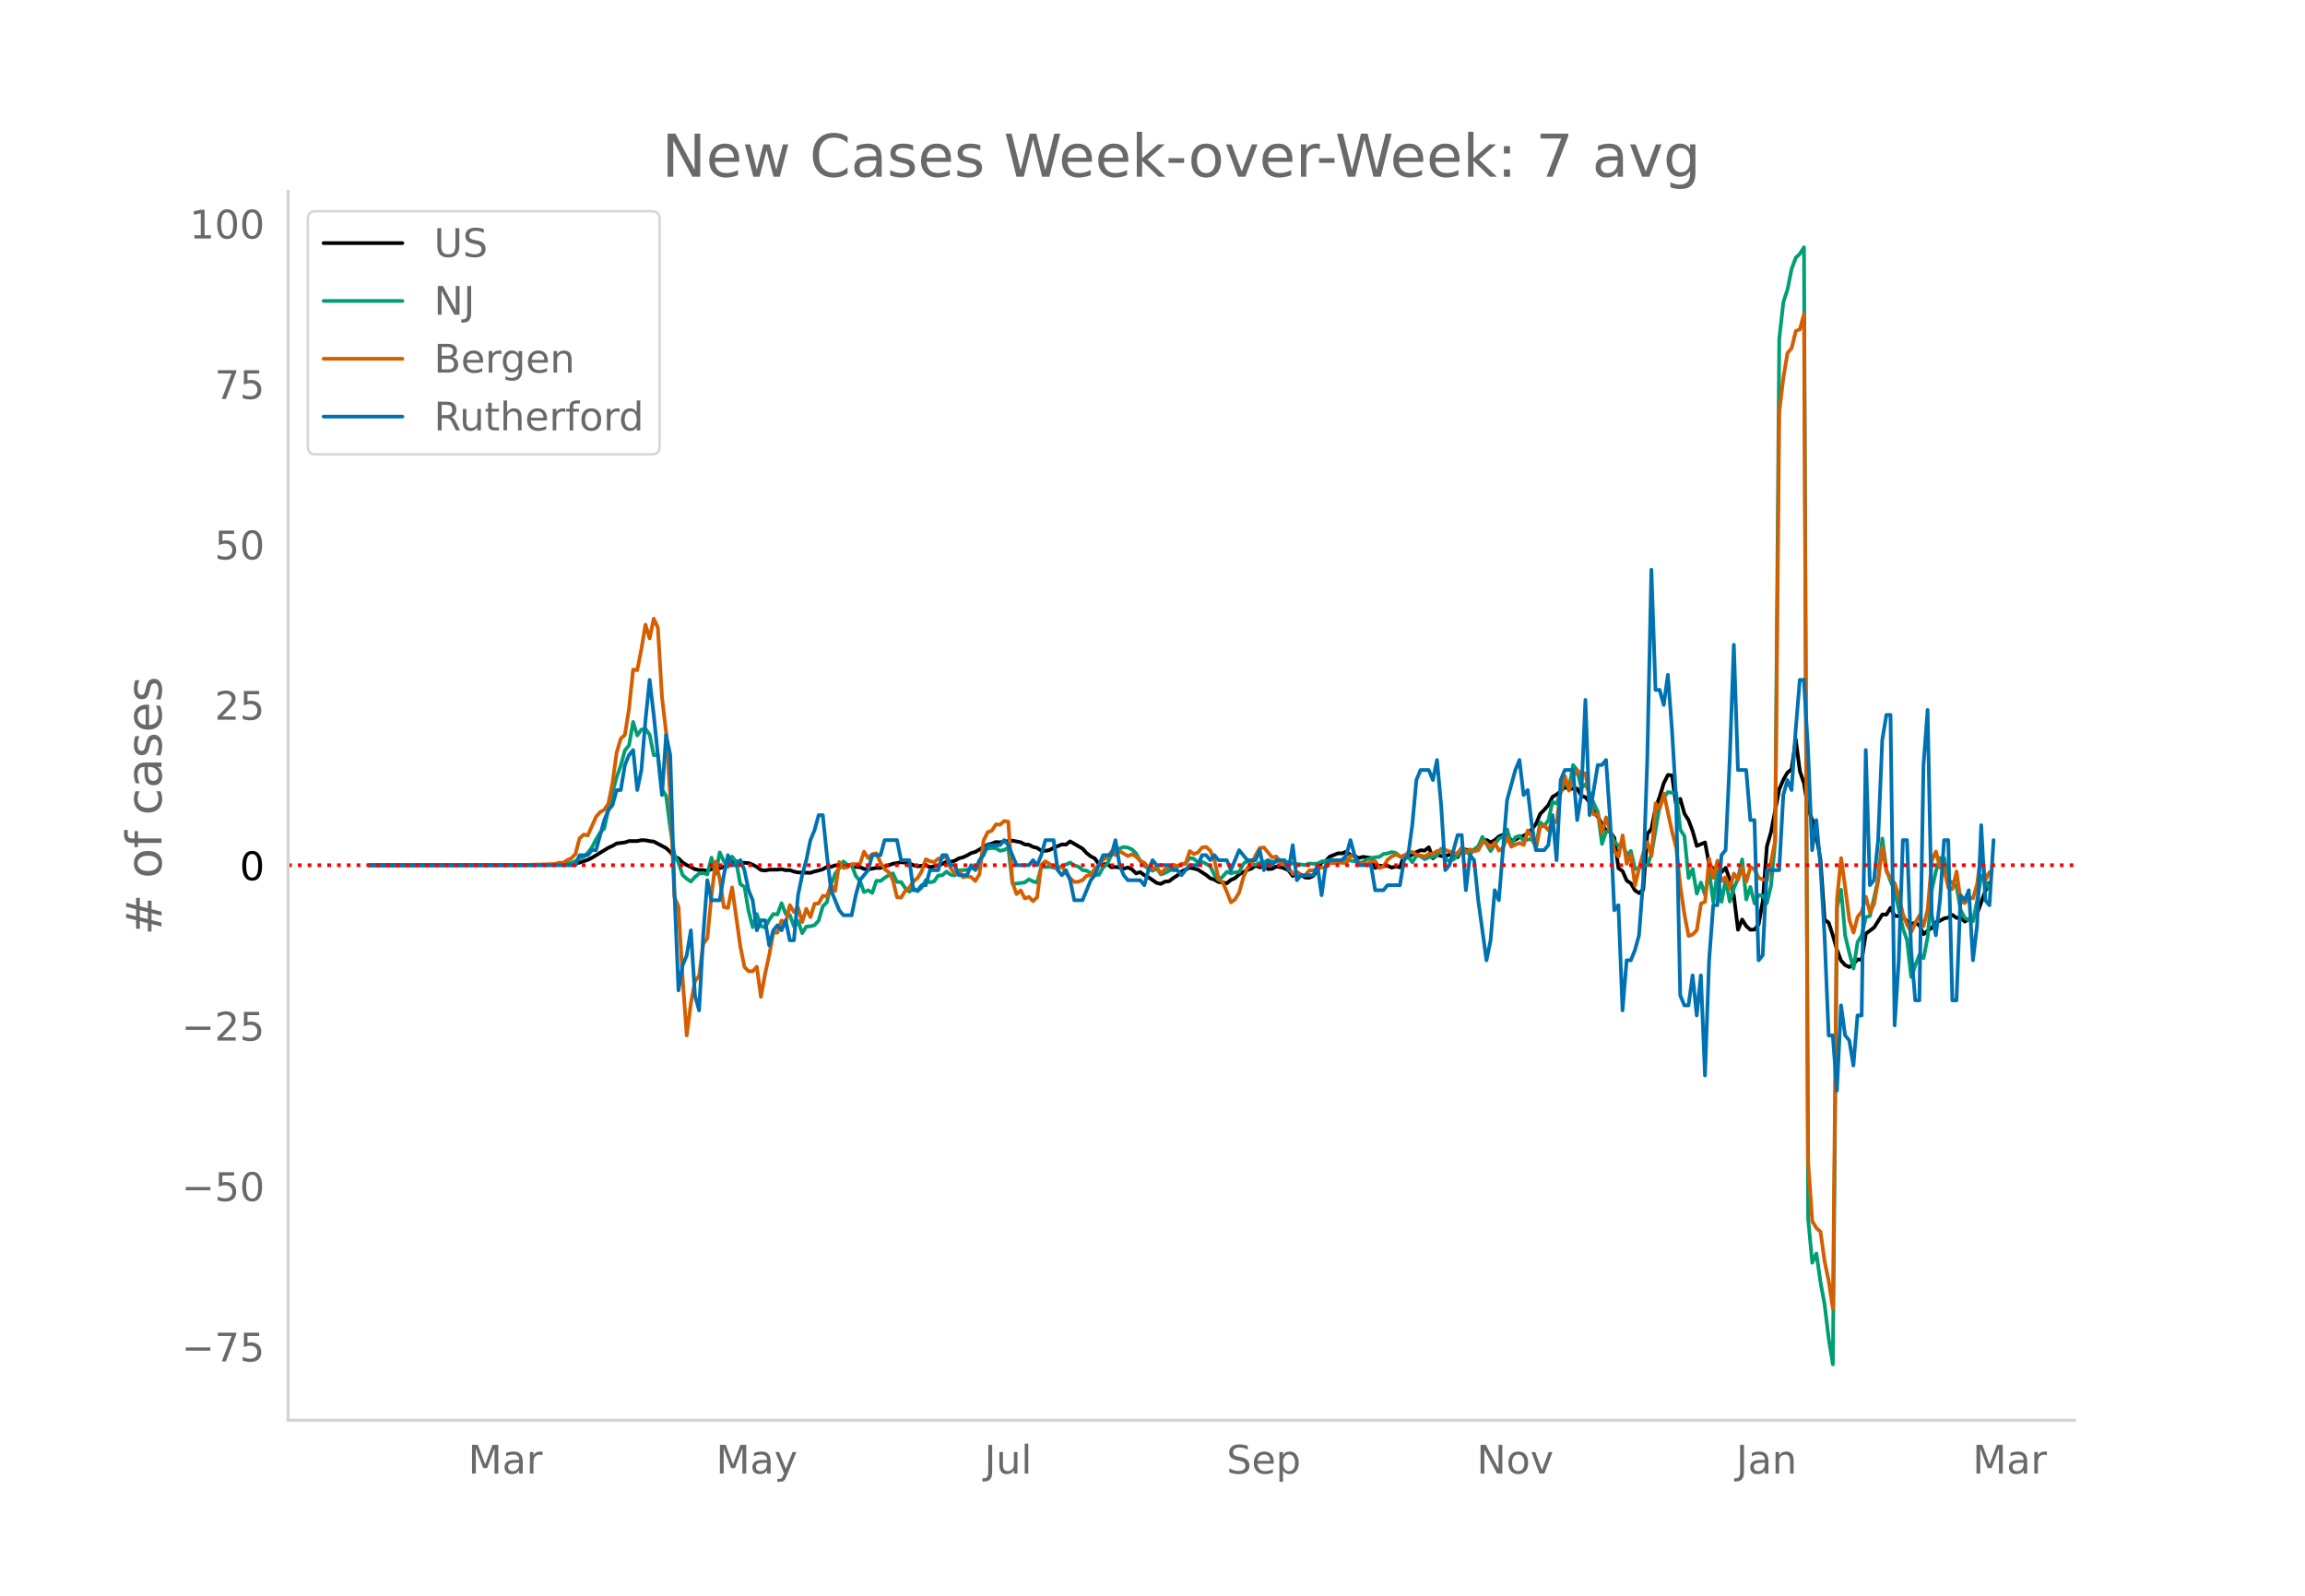 <svg height="864" viewBox="0 0 936 648" width="1248" xmlns="http://www.w3.org/2000/svg" xmlns:xlink="http://www.w3.org/1999/xlink"><defs><style>*{stroke-linecap:butt;stroke-linejoin:round}</style></defs><g id="figure_1"><path d="M0 648h936V0H0z" style="fill:#fff" id="patch_1"/><g id="axes_1"><path d="M117 576.72h725.4V77.76H117z" style="fill:none" id="patch_2"/><path clip-path="url(#p948fe088fd)" d="M149.973 351.329l71.97-.114 8.37-.24 1.673-.1 1.674-.226 1.674-.374 3.347-1.12 1.674-.823 6.695-4.087 1.674-.754 1.673-.987 3.348-.414 1.674-.571 3.347.015 1.674-.372 1.673.059 1.674.326 1.674.18 3.347 1.775 1.674.878 1.674 1.569 1.674 1.974 1.673.632 1.674 1.655 1.674 1.075 1.674.757 1.673.915 1.674.354 1.674-.007 1.674.379 1.673-.769 1.674-.28 1.674-.066 1.674-.595 1.673-.816 1.674-1.059 1.674-.364 1.674.66 1.673-.035 1.674.122 1.674.633 1.674.908 1.673 1.24 1.674.227 1.674-.336 3.347-.017 1.674-.174 1.674.402 1.673-.037 1.674.593 1.674.352 5.021.161 1.674-.557 1.674-.385 1.673-.513 1.674-.97 1.674-.009 1.674-.6 1.673-.032 3.348.137 1.674-.263 1.673.786 1.674.086 1.674.71 1.674.225 3.347-.647 1.674.047 1.674-.627 1.673-.45 1.674-.632 1.674-.264 1.674-.387 3.347.525 1.674.736 1.673.44 3.348-.465 1.674.837 1.673-.42 1.674-.287 1.674-.635 1.674-.915 1.673.007 1.674-.371 1.674-.97 1.674-.44 1.673-.764 1.674-.957 1.674-.464 5.021-2.964 1.674-.407 1.674-.667 1.673.15 1.674-.358 3.348-.331 3.347.638 1.674.893 1.674.137 1.673.866 1.674.398 1.674 1.14 1.673.063 1.674-.341 1.674-.883 3.347-1.39 1.674.068 1.674-1.3 5.021 2.94 1.674 1.807 1.674 1.343 1.673.85 1.674 2.435 1.674.011 1.674-.294 1.673 1.42 1.674-.11 1.674.208 1.674.494 1.673-.524 1.674.798 1.674 1.619 1.674-.526 1.673 1.247 1.674.84 3.348 2.322 1.673.396 1.674-.948 1.674-.126 1.674-1.29 1.673-1.064 1.674-1.544 1.674-.905 1.673-.71 1.674.33 1.674.458 3.347 2.185 1.674 1.34 1.674.52 1.674.994 1.673.139 1.674.392 1.674-1.42 1.674-.69 1.673-1.539 3.348-1.769 1.674-.6 1.673-1.237 1.674.771 1.674-1.011 1.674 1.722 1.673-.137 1.674-.908 1.674.22 1.674.514 1.673.84 1.674 2.264 1.674-1.56 3.347 2.176 1.674.09 1.674-.768 1.674-2.613 1.673-2.879 1.674-.572 1.674-1.768 3.347-1.328 1.674.038 1.674-.72 1.673 1.373 1.674.414 1.674.835 1.674-.497 3.347.442 1.674 4.043 1.674-.922 1.673.201 1.674-.15 1.674.76 1.674-.476 1.673.36 1.674-4.836 1.674.81 1.674-1.186 1.673-.992 1.674-.724 1.674.138 1.674-1.356 1.673 4.474 1.674-1.403 1.674.468 1.674.113 1.673-.694 1.674.312 1.674.751 1.673-3.608 1.674.604 1.674.278 1.674-.091 1.673-.378 1.674-2.802 1.674-.99 1.674.933 1.673-.861 1.674-1.504 1.674-.653 1.674.03 1.673 2.29 1.674-.3 1.674-1.156 1.674-.48 1.673-.97 1.674-1.718 1.674-2.085 1.674-4.093 1.673-1.672 1.674-1.933 1.674-3.324 1.674-.976 1.673-1.32 1.674-1.782 1.674.978 1.674-.29 1.673.036 1.674 2.885 1.674.614 1.674 2.09 1.673 3.549 1.674 2.29 1.674 2.962 1.673 2.602 1.674.638 1.674 2.383 1.674 12.304 1.673 1.178 1.674 3.823 1.674 1.147 1.674 2.843 1.673 1.124 1.674-1.378 1.674-22.625 1.674-2.098 1.673-8.543 1.674-4.559 1.674-5.483 1.674-3.319 1.673.229 1.674 12.181 1.674-2.685 1.674 5.985 1.673 2.678 1.674 4.494 1.674 5.958 3.347-1.421 1.674 8.905 3.348 3.59 1.673-.414 1.674-1.77 1.674 4.828 1.673 6.587 1.674 13.712 1.674-4.133 1.674 2.674 1.673 1.478 1.674-.084 1.674-2.097 1.674-9.341 1.673-22.29 1.674-5.85 3.348-17.372 1.673-3.913 1.674-2.892 1.674-1.334 1.674-12.143 1.673 12.904 1.674 4.934 1.674 10.424 1.674 4.453 1.673 6.032 1.674 10.311 1.674 24.162 1.674 1.272 1.673 5.113 1.674 5.815 1.674 4.457 1.674 1.81 1.673.77 1.674-1.19 1.674-1.9 1.674.157 1.673-10.588 3.348-2.529 3.347-5.295 1.674.036 1.674-2.732 1.673 3.279 1.674.03 1.674.49 1.674 1.648 1.673 1.135 1.674-.585 1.674 1.154 1.674 3.54 1.673-1.394 1.674-1.188 1.674-2.175 1.674-.689 1.673-.973 1.674-.307 1.674-1.095 1.674 1.21 1.673-.042 1.674 1.53 1.674-.964 1.674-.6 1.673-1.682 3.348-9.19 1.674-3.253" style="fill:none;stroke:#000;stroke-linecap:round;stroke-width:1.5" id="line2d_1"/><path clip-path="url(#p948fe088fd)" d="M149.973 351.328l73.644-.105 5.022-.255 3.347-.637 1.674-.604 1.674-1.244 1.673-.507 1.674-1.635 1.674-2.238 1.674-3.264 1.673-2.728 1.674-1.748 1.674-7.811 1.674-6.907 1.673-6.05 1.674-4.732 1.674-6.152 1.674-2.054 1.673-9.487 1.674 5.469 1.674-2.38 1.673-.298 1.674 2.367 1.674 8.319 1.674-.155 1.673 14.123 1.674 2.54 1.674 12.99 1.674 10.88 1.673 3.356 1.674 4.97 1.674 1.475 1.674 1.161 1.673-1.852 1.674-1.396 1.674-.234 1.674.57 1.673-6.798 1.674 6.592 1.674-8.746 1.674 3.604 1.673 2.23 1.674-4.124 1.674 2.297 1.674 8.909 1.673 1.064 1.674 9.815 1.674 6.592 1.674-5.339 1.673 4.92 1.674.511 1.674-3.06 1.673-2.384 1.674.172 1.674-4.58 1.674 4.4 1.673.402 1.674 4.577 1.674-2.15 1.674 4.953 1.673-2.644 1.674-.176 1.674-.423 1.674-1.882 1.673-5.775 1.674-1.693 1.674-7.132 1.674-4.396 1.673-2.222 1.674-2.782 1.674 1.475 1.674-.03 1.673 4.439 1.674 2.003 1.674 4.572 1.674-.776 1.673 1.107 1.674-4.937 1.674.076 1.674-1.266 1.673-1.077 1.674-.758 1.674 3.516 1.674.02 1.673 2.456 1.674 1.48 1.674-1.362 1.673 1.186 1.674-1.543 1.674-3.071 1.674.984 1.673-.381 1.674-2.393 1.674-.121 1.674-1.476 1.673 1.258 1.674.31 1.674-2.091 3.347-.168 1.674-.679 1.674.117 1.674-.645 1.673-7.627 1.674.176 1.674-.226 1.674.13 1.673.98 1.674-.335 1.674-.93 1.674 14.592 1.673.004 3.348-.461 1.674-1.266 1.673.855 1.674.47 1.674-6.408 1.673.109 1.674-.16 3.348.814 1.673-1.065 1.674-.616 1.674-.8 1.674 1.173 1.673.453 1.674 1.425 1.674.247 1.674.947 1.673.809 1.674-.113 1.674-3 1.674-1.334 1.673-3.796 3.348-2.527 1.674-.612 1.673.239 1.674.737 1.674 1.651 1.674 3.018 1.673 1.902 1.674 1.329 1.674.762 1.674-.871 1.673 2.355 1.674-.6 6.695-3.377 1.674-.47 1.673-2.262 1.674.373 1.674 1.483 1.674-.251 1.673.842 1.674 1.023 1.674 3.511 1.674 2.054 1.673-1.43 1.674-1.952 1.674.59 1.674-.351 1.673-.197 1.674-3.198 1.674-1.458 1.674 1.806 1.673-.033 1.674-.885 1.674-.238 1.674-.65 1.673.57 1.674-.096 1.674-.654 5.021 1.446 5.021.595 1.674-.62 1.674.142 1.674-.08 1.673-.888 1.674-.168 1.674-.415 1.673.05 1.674.47 1.674-.712 1.674-.235 1.673.708 1.674.18 1.674.629 1.674-.201 1.673-1.161 3.348-.83 1.674-.167 1.673-1.182 1.674-.23 1.674-.55 1.674.386 1.673 1.328 1.674.901 1.674-.599 1.674 2.091 1.673-2.657 1.674.281 1.674 1.173 1.674-.825 1.673-.025 1.674-.78 1.674-2.636 1.674 4.237 1.673.754 1.674-.64 1.674-1.673 1.673-3.206 3.348 2.925 1.674-2.17 1.673-1.216 1.674-3.792 3.348 5.737 1.673-2.762 1.674-2.3 1.674-.826 1.674-2.917 1.673 6.374 1.674-3.185 1.674-.536 1.674 2.02 1.673-.558 1.674-.1 1.674 3.126 1.674-9.995 1.673 1.442 1.674-2.255 1.674-7.442 1.674.632 3.347-9.09 1.674 2.884 1.674-9.45 1.673 2.217 1.674 7.14 1.674-1.537 1.674 3.52 1.673 4.22 1.674 3.5 1.674 12.97 1.673-5.034h1.674l1.674 4.124 1.674 1.672 1.673-1.006 1.674 4.958 1.674-1.848 1.674 7.346 1.673-.343 1.674-1.002 1.674-.122 1.674-4.605 3.347-19.734 1.674-3.202 1.674-2.259 1.673.352 1.674-.029 1.674 15.007 1.674 2.54 1.673 17.043 1.674-3.612 1.674 9.974 1.674-4.518 1.673 4.995 1.674-9.466 1.674 12.425 1.674-12.14 1.673 11.993 1.674-8.997 1.674 8.926 1.673-5.507 1.674-3.847 1.674-7.782 1.674 16.243 1.673-5.028 1.674 6.633 1.674-3.356 1.674.239 1.673 3.03 1.674-7.142 1.674-17.621 1.674-204.401 1.673-14.89 1.674-5.133 1.674-8.344 1.674-4.522 1.673-1.626 1.674-2.623 1.674 394.356 1.674 17.957 1.673-3.738 1.674 11.608 1.674 9.12 1.674 13.879 1.673 10.418 1.674-185.526 1.674-7.204 1.674 18.712 1.673 6.944 1.674 6.323 1.674-10.732 1.674-2.707 1.673-7.434 1.674-.453 3.347-14.885 1.674-16.558 1.674 12.669 1.674 4.693 1.673 3.847 3.348 15.275 1.674 4.84 1.673 14.852 1.674-4.651 1.674-4.308 1.674 1.366 1.673-8.604 1.674-19.1 1.674-7.645 1.674-5.288 1.673-.046 1.674 9.253 1.674.679 1.674 1.554 1.673 9.723 1.674 3.13 1.674.796 1.674.529 1.673-8.495 1.674-9.953 1.674 2.225 1.674 3.06" style="fill:none;stroke:#009e73;stroke-linecap:round;stroke-width:1.5" id="line2d_2"/><path clip-path="url(#p948fe088fd)" d="M149.973 351.328l61.928-.08 13.39-.36 1.674-.558 1.674.04 1.673-1.078 1.674-.759 1.674-1.677 1.674-6.428 1.673-1.518 1.674.32 3.348-7.547 1.673-1.916 1.674-.959 1.674-2.435 1.674-8.505 1.673-12.258 1.674-5.67 1.674-1.518 1.674-10.62 1.673-15.892 1.674.2 1.674-8.545 1.673-9.903 1.674 5.59 1.674-8.025 1.674 3.633 1.673 28.39 1.674 14.134 1.674 25.954 1.674 40.767 1.673 4.033 1.674 29.108 1.674 23.199 1.674-12.977 1.673-9.104 1.674-2.036 1.674-13.017 1.674-2.356 1.673-17.21 1.674-13.894 1.674 6.907 1.674 11.58 1.673.36 1.674-8.346 3.348 23.957 1.673 8.345 1.674 1.717 1.674.04 1.674-1.837 1.673 12.219 1.674-9.304 1.674-7.626 1.673-9.144h1.674l1.674-4.951 1.674 1.038 1.673-7.267 1.674 2.795 1.674-1.757 1.674 5.83 1.673-5.35 1.674 3.353 1.674-5.39 1.674-.2 1.673-3.034 1.674.12 1.674-4.592 1.674 2.475 1.673-11.739 1.674 2.396 1.674-.32 1.674-1.237 3.347.04 1.674-5.071 1.674 2.595 1.673-1.597 1.674-.36 1.674 3.834 1.674 2.635 1.673 1.198 1.674 3.234 1.674 6.908 1.674.2 1.673-2.716 1.674-1.357 1.674-2.516 1.673-1.397 1.674-2.715 1.674-4.912 1.674.839 1.673.32 1.674-1.358 1.674-.32 1.674-.559 1.673 4.712 1.674 2.036 1.674-.998 1.674 2.635 1.673-.319 1.674.28 1.674 1.557 1.674-2.715 1.673-13.696 1.674-3.394 1.674-.599 1.674-2.555 1.673.12 1.674-1.478 1.674.28 1.674 24.676 1.673 4.711 1.674-1.477 1.674 3.234 1.674-.599 1.673 1.717 1.674-1.597 1.674-13.137 1.673-1.477 1.674 1.158 1.674.918 1.674.759 1.673-.879 1.674 2.955 1.674 1.997 1.674 1.517 1.673-.12 1.674-.639 1.674-1.757 1.674-.28 1.673-2.634 1.674-1.518 1.674-2.116 1.674-.958 1.673-2.236 1.674 1.357 1.674-1.637 3.347 1.997 1.674-.719 1.674.998 1.674 1.597 1.673.919 1.674 1.876 1.674.64 1.674-.88 1.673 2.636 1.674-1.717 3.348-1.837 1.673.56 1.674-.879 1.674-.08 1.673-5.11 1.674 1.197 1.674-.639 1.674-2.036 1.673-.2 1.674 1.518 1.674 3.913 1.674 7.586 1.673 1.318 1.674 3.873 1.674 4.272 1.674-1.198 1.673-2.835 1.674-6.029 1.674-3.833 1.674-1.597 1.673-3.674 1.674-2.914 1.674-.2 3.347 4.033 1.674-.36 1.674 2.196 3.347 2.516 1.674 2.356 1.674-.64 1.674 1.039 1.673.2 1.674-1.997 1.674-.08 1.674-.638 1.673-.52 1.674.04 1.674-1.836 1.673.08 1.674-.36 1.674.24 1.674.04 1.673-2.955 1.674.32 1.674 2.555 1.674.24 1.673.399 1.674-1.118 1.674-.16 1.674 2.795 1.673-.639 1.674-2.795 1.674-1.278 1.674-.838 1.673.838 1.674-.12 1.674-1.557 1.674-.2 1.673 1.079 3.348.758 1.674-.998 1.673-.04 1.674-1.198 1.674-.12 1.674-.279 1.673.639 1.674.918 1.674-.359 1.673-2.036 1.674 2.036 1.674-1.437 1.674.758 1.673-.439 1.674-3.394 1.674.52 1.674 1.796 1.673-1.957 1.674 3.235 1.674-1.158 1.674-4.313 1.673 3.873 1.674-.838 1.674-.639 1.674.759 1.673-5.87 1.674 2.516 1.674 4.671 1.674-8.744 1.673-.36 1.674 1.797 1.674-3.913 1.674.72 1.673-13.377 1.674-5.39 1.674 5.91 1.674-5.67 1.673-2.596 1.674 1.437 1.674-.2 1.674 10.741 1.673 5.99 1.674-.12 1.674 7.586 1.673-6.308 1.674 5.79 1.674 7.825 1.674 2.396 1.673-8.704 1.674 11.54 1.674-3.754 1.674 12.537 1.673-6.987 1.674-6.19 1.674-4.391 1.674 5.59 1.673-21.362 1.674 2.116 1.674-6.07 3.347 15.533 1.674 6.389 1.674 15.812 1.674 11.38 1.673 8.704 1.674-.64 1.674-1.716 1.674-10.78 1.673-.76 1.674-17.448 1.674 7.746 1.674-6.988 1.673 8.266 1.674-1.518 1.674 4.472 1.673-5.989 1.674 2.516 1.674-4.912 1.674 5.71 1.673-5.95 1.674.999 1.674 3.394 1.674.679 1.673.479 1.674-7.587 1.674-8.704 1.674-174.25 1.673-13.815 1.674-9.942 1.674-1.956 1.674-6.948 1.673-.719 1.674-6.189 1.674 344.266 1.674 24.117 1.673 2.755 1.674 1.518 1.674 12.098 1.674 7.986 1.673 11.18 1.674-166.344 1.674-16.65 1.674 12.099 1.673 13.016 1.674 5.151 1.674-6.428 1.674-2.037 1.673-6.109 1.674 6.389 1.674-3.554 1.673-9.663 1.674-13.416 1.674 10.062 1.674 2.596 1.673 2.196 1.674 5.15 1.674 7.387 1.674 4.273 1.673 2.955 1.674-3.794 1.674-2.994 1.674 4.312 1.673-6.748 1.674-19.885 1.674-3.633 1.674 6.508 1.673.839 1.674 7.347 1.674.519 1.674-7.147 1.673 12.178 1.674.679 1.674-2.157 1.674.2 1.673-5.79 1.674-13.096 1.674 11.46 1.674-3.195" style="fill:none;stroke:#d55e00;stroke-linecap:round;stroke-width:1.5" id="line2d_3"/><path clip-path="url(#p948fe088fd)" d="M149.973 351.328h83.687l1.674-4.067h3.347l1.674-2.034h1.674l3.347-12.202 1.674-4.067 1.674-2.034 1.673-6.1h1.674l1.674-10.169 1.674-4.067 1.673-2.034 1.674 16.27 1.674-8.135 1.673-20.336 1.674-16.27 1.674 14.236 3.347 32.538 1.674-24.404 1.674 8.135 1.674 54.908 1.673 40.673 1.674-10.168 1.674-4.067 1.674-10.169 1.673 26.438 1.674 6.1 1.674-30.504 1.674-22.37 1.673 8.135h3.348l1.674-10.169 1.673-8.134 1.674 4.067h1.674l1.674-2.034 1.673 4.068 1.674 8.134 1.674 4.068 1.674 12.201 1.673-4.067h1.674l1.674 10.168 1.673-6.1 1.674-2.034 1.674 2.033 1.674-4.067 1.673 8.135h1.674l1.674-18.303 1.674-8.135 1.673-6.1 1.674-8.135 1.674-4.067 1.674-6.101h1.673l1.674 16.269 1.674 14.235 3.347 8.135 1.674 2.033h3.348l1.673-8.134 1.674-6.101 3.348-4.067 1.673-6.101h3.348l1.674-6.101h5.02l1.675 8.134h3.347l1.674 12.202h1.673l1.674-2.033h1.674l1.674-6.101h3.347l1.674-6.101h1.674l1.673 4.067h1.674l1.674 4.067h3.347l1.674-4.067 1.674 2.034 1.674-4.068 1.673-2.033 1.674-4.067h5.021l1.674-2.034 1.674 2.034 3.347 8.134h5.022l1.673-2.034 1.674 2.034 1.674-4.067 1.673-6.101h3.348l1.674 12.202 1.673 2.033 1.674-2.033 1.674 4.067 1.674 8.135h3.347l3.348-8.135 1.673-2.034 3.348-8.134h3.347l1.674-6.101 1.674 10.168 1.674 4.067 1.673 2.034h5.022l1.673 2.034 1.674-6.101 1.674-4.068 1.674 2.034h5.02l1.675 2.034h1.673l1.674 2.033 3.347-4.067h3.348l1.674-4.067h1.673l1.674 2.033 1.674-2.033 1.674 2.033h3.347l1.674 4.068 3.347-8.135 3.348 4.067h3.347l1.674-4.067 1.674 8.135 1.674-4.068 1.673 2.034 1.674-2.034h3.348l1.673 4.068 1.674-10.168 1.674 14.235 1.674-2.034h5.02l1.675-4.067 1.673 12.202 1.674-12.202 1.674-2.034h5.021l1.674-2.033 1.673-6.101 1.674 6.1 1.674 4.068h5.021l1.674 10.168h3.347l1.674-2.033h5.021l1.674-10.169 1.674-2.033 1.674-12.202 1.673-18.303 1.674-4.067h3.348l1.673 4.067 1.674-8.134 1.674 18.302 1.674 26.438 1.673-2.034 3.348-12.202h1.673l1.674 22.37 1.674-14.235 1.674 2.033 1.673 16.27 3.348 24.403 1.674-8.134 1.673-20.337 1.674 4.068 3.348-40.673 3.347-12.202 1.674-4.067 1.674 14.235 1.673-2.034 1.674 14.236 1.674 10.168h3.347l1.674-2.033 1.674-12.202 1.674 18.302 1.673-32.538 1.674-4.067h3.348l1.673 20.336 1.674-10.168 1.674-38.639 1.674 46.774 3.347-20.337h1.674l1.673-2.033 1.674 24.403 1.674 36.606 1.674-2.034 1.673 42.707 1.674-20.337h1.674l1.674-4.067 1.673-6.101 1.674-22.37 1.674-48.807 1.674-77.279 1.673 48.808h1.674l1.674 6.1 1.674-12.201 1.673 22.37 1.674 28.47 1.674 79.313 1.674 4.067h1.673l1.674-12.202 1.674 16.27 1.674-16.27 1.673 40.673 1.674-46.774 1.674-22.37h1.674l1.673-20.336 1.674-2.034 1.674-36.605 1.673-46.774 1.674 50.84h3.348l1.673 20.337h1.674l1.674 56.942 1.674-2.033 1.673-34.572h5.022l1.673-30.505 1.674-6.1 1.674 4.066 1.674-24.403 1.673-20.337h1.674l1.674 28.471 1.674 40.673 1.673-12.202 1.674 18.303 1.674 28.471 1.674 40.673h1.673l1.674 22.37 1.674-34.572 1.674 12.202 1.673 2.033 1.674 10.169 1.674-20.337h1.674l1.673-107.783 1.674 54.909 1.674-2.034 1.673-16.27 1.674-40.672 1.674-10.168h1.674l1.673 126.086 1.674-26.438 1.674-48.807h1.674l1.673 44.74 1.674 20.336h1.674l1.674-95.58 1.673-22.37 1.674 83.378 1.674 8.135 1.674-14.235 1.673-24.404h1.674l1.674 65.076h1.674l1.673-42.706 1.674 2.034 1.674-4.068 1.674 28.471 1.673-14.235 1.674-40.673 1.674 30.505 1.674 2.033 1.673-26.437" style="fill:none;stroke:#0072b2;stroke-linecap:round;stroke-width:1.5" id="line2d_4"/><path clip-path="url(#p948fe088fd)" d="M117 351.328h725.4" style="fill:none;stroke:red;stroke-dasharray:1.5,2.475;stroke-dashoffset:0;stroke-width:1.5" id="line2d_5"/><path d="M117 576.72V77.76" style="fill:none;stroke:#d3d3d3;stroke-linecap:square;stroke-linejoin:miter;stroke-width:1.25" id="patch_3"/><path d="M117 576.72h725.4" style="fill:none;stroke:#d3d3d3;stroke-linecap:square;stroke-linejoin:miter;stroke-width:1.25" id="patch_4"/><g id="matplotlib.axis_1"><g id="xtick_1"><g style="fill:#696969" transform="matrix(.16 0 0 -.16 190.112 598.378)" id="text_1"><defs><path d="M9.813 72.906h14.703l18.593-49.61 18.703 49.61h14.704V0H66.89v64.016l-18.797-50h-9.907l-18.796 50V0H9.813z" id="DejaVuSans-77"/><path d="M34.281 27.484q-10.89 0-15.093-2.484-4.204-2.484-4.204-8.5 0-4.781 3.157-7.594 3.156-2.797 8.562-2.797 7.485 0 12 5.297 4.516 5.297 4.516 14.078v2zm17.922 3.72V0H43.22v8.297Q40.14 3.328 35.547.953q-4.594-2.375-11.234-2.375-8.391 0-13.36 4.719Q6 8.016 6 15.922q0 9.219 6.172 13.906 6.187 4.688 18.437 4.688h12.61v.89q0 6.203-4.078 9.594-4.078 3.39-11.453 3.39-4.688 0-9.141-1.124-4.438-1.125-8.531-3.375v8.312q4.921 1.906 9.562 2.844 4.64.953 9.031.953 11.875 0 17.735-6.156 5.86-6.14 5.86-18.64z" id="DejaVuSans-97"/><path d="M41.11 46.297q-1.516.875-3.297 1.281Q36.03 48 33.89 48q-7.625 0-11.703-4.953-4.079-4.953-4.079-14.234V0H9.08v54.688h9.03v-8.5q2.844 4.984 7.375 7.39Q30.031 56 36.531 56q.922 0 2.047-.125 1.125-.11 2.484-.36z" id="DejaVuSans-114"/></defs><use xlink:href="#DejaVuSans-77"/><use x="86.279" xlink:href="#DejaVuSans-97"/><use x="147.559" xlink:href="#DejaVuSans-114"/></g></g><g id="xtick_2"><g style="fill:#696969" transform="matrix(.16 0 0 -.16 290.765 598.378)" id="text_2"><defs><path d="M32.172-5.078q-3.797-9.766-7.422-12.735-3.61-2.984-9.656-2.984H7.906v7.516h5.282q3.703 0 5.75 1.765Q21-9.766 23.483-3.219l1.61 4.094-22.11 53.813H12.5l17.094-42.766 17.093 42.766h9.516z" id="DejaVuSans-121"/></defs><use xlink:href="#DejaVuSans-77"/><use x="86.279" xlink:href="#DejaVuSans-97"/><use x="147.559" xlink:href="#DejaVuSans-121"/></g></g><g id="xtick_3"><g style="fill:#696969" transform="matrix(.16 0 0 -.16 399.75 598.378)" id="text_3"><defs><path d="M9.813 72.906h9.859V5.078q0-13.187-5-19.14-5-5.954-16.094-5.954h-3.75v8.297h3.078q6.531 0 9.219 3.672Q9.813-4.39 9.813 5.078z" id="DejaVuSans-74"/><path d="M8.5 21.578v33.11h8.984V21.922q0-7.766 3.016-11.656 3.031-3.875 9.094-3.875 7.265 0 11.484 4.64 4.234 4.64 4.234 12.656v31h8.985V0h-8.984v8.406Q42.047 3.422 37.718 1q-4.313-2.422-10.032-2.422-9.421 0-14.312 5.86Q8.5 10.296 8.5 21.578zM31.11 56z" id="DejaVuSans-117"/><path d="M9.422 75.984h8.984V0H9.422z" id="DejaVuSans-108"/></defs><use xlink:href="#DejaVuSans-74"/><use x="29.492" xlink:href="#DejaVuSans-117"/><use x="92.871" xlink:href="#DejaVuSans-108"/></g></g><g id="xtick_4"><g style="fill:#696969" transform="matrix(.16 0 0 -.16 498.095 598.378)" id="text_4"><defs><path d="M53.516 70.516V60.89q-5.61 2.687-10.594 4-4.984 1.328-9.625 1.328-8.047 0-12.422-3.125t-4.375-8.89q0-4.845 2.906-7.313 2.907-2.453 11.016-3.97l5.953-1.218q11.031-2.11 16.281-7.406 5.25-5.297 5.25-14.172 0-10.61-7.11-16.078-7.093-5.469-20.812-5.469-5.172 0-11.015 1.172Q13.14.922 6.89 3.219v10.156q6-3.36 11.765-5.078 5.766-1.703 11.328-1.703 8.438 0 13.032 3.312 4.593 3.328 4.593 9.485 0 5.359-3.297 8.39-3.296 3.032-10.812 4.547L27.484 33.5q-11.03 2.188-15.968 6.875-4.922 4.688-4.922 13.047 0 9.672 6.812 15.234 6.813 5.563 18.766 5.563 5.14 0 10.453-.938 5.328-.922 10.89-2.765z" id="DejaVuSans-83"/><path d="M56.203 29.594v-4.39H14.891q.593-9.282 5.593-14.142 5-4.859 13.938-4.859 5.172 0 10.031 1.266 4.86 1.265 9.656 3.812v-8.5Q49.266.734 44.187-.344 39.11-1.422 33.892-1.422q-13.094 0-20.735 7.61-7.64 7.625-7.64 20.625 0 13.421 7.25 21.296Q20.016 56 32.328 56q11.031 0 17.453-7.11 6.422-7.093 6.422-19.296zm-8.984 2.64q-.094 7.36-4.125 11.75-4.032 4.407-10.672 4.407-7.516 0-12.031-4.25-4.516-4.25-5.203-11.97z" id="DejaVuSans-101"/><path d="M18.11 8.203v-29H9.077v75.484h9.031v-8.296q2.844 4.875 7.157 7.234Q29.594 56 35.594 56q9.968 0 16.187-7.906 6.235-7.907 6.235-20.797T51.78 6.484q-6.218-7.906-16.187-7.906-6 0-10.328 2.375-4.313 2.375-7.157 7.25zm30.578 19.094q0 9.906-4.079 15.547-4.078 5.64-11.203 5.64-7.14 0-11.218-5.64-4.079-5.64-4.079-15.547 0-9.906 4.078-15.547 4.079-5.64 11.22-5.64 7.124 0 11.202 5.64t4.078 15.547z" id="DejaVuSans-112"/></defs><use xlink:href="#DejaVuSans-83"/><use x="63.477" xlink:href="#DejaVuSans-101"/><use x="125" xlink:href="#DejaVuSans-112"/></g></g><g id="xtick_5"><g style="fill:#696969" transform="matrix(.16 0 0 -.16 599.658 598.378)" id="text_5"><defs><path d="M9.813 72.906h13.28l32.329-60.984v60.984h9.562V0h-13.28L19.39 60.984V0H9.813z" id="DejaVuSans-78"/><path d="M30.61 48.39q-7.22 0-11.422-5.64-4.204-5.64-4.204-15.453 0-9.813 4.172-15.453 4.188-5.64 11.453-5.64 7.188 0 11.375 5.655 4.203 5.672 4.203 15.438 0 9.719-4.203 15.406-4.187 5.688-11.375 5.688zm0 7.61q11.718 0 18.406-7.625 6.703-7.61 6.703-21.078 0-13.422-6.703-21.078-6.688-7.64-18.407-7.64-11.765 0-18.437 7.64-6.656 7.656-6.656 21.078 0 13.469 6.656 21.078Q18.844 56 30.609 56z" id="DejaVuSans-111"/><path d="M2.984 54.688H12.5L29.594 8.797l17.093 45.89h9.516L35.687 0H23.485z" id="DejaVuSans-118"/></defs><use xlink:href="#DejaVuSans-78"/><use x="74.805" xlink:href="#DejaVuSans-111"/><use x="135.986" xlink:href="#DejaVuSans-118"/></g></g><g id="xtick_6"><g style="fill:#696969" transform="matrix(.16 0 0 -.16 705.039 598.378)" id="text_6"><defs><path d="M54.89 33.016V0h-8.984v32.719q0 7.765-3.031 11.61-3.031 3.858-9.078 3.858-7.281 0-11.484-4.64-4.204-4.625-4.204-12.64V0H9.08v54.688h9.03v-8.5q3.235 4.937 7.594 7.374Q30.078 56 35.797 56q9.422 0 14.25-5.828 4.844-5.828 4.844-17.156z" id="DejaVuSans-110"/></defs><use xlink:href="#DejaVuSans-74"/><use x="29.492" xlink:href="#DejaVuSans-97"/><use x="90.771" xlink:href="#DejaVuSans-110"/></g></g><g id="xtick_7"><g style="fill:#696969" transform="matrix(.16 0 0 -.16 801.028 598.378)" id="text_7"><use xlink:href="#DejaVuSans-77"/><use x="86.279" xlink:href="#DejaVuSans-97"/><use x="147.559" xlink:href="#DejaVuSans-114"/></g></g></g><g id="matplotlib.axis_2"><g id="ytick_1"><g style="fill:#696969" transform="matrix(.16 0 0 -.16 73.733 552.82)" id="text_8"><defs><path d="M10.594 35.5h62.593v-8.297H10.594z" id="DejaVuSans-8722"/><path d="M8.203 72.906h46.875v-4.203L28.61 0H18.312L43.22 64.594H8.203z" id="DejaVuSans-55"/><path d="M10.797 72.906h38.719v-8.312H19.828v-17.86q2.14.735 4.281 1.094 2.157.36 4.313.36 12.203 0 19.328-6.688 7.14-6.688 7.14-18.11 0-11.765-7.328-18.296-7.328-6.516-20.656-6.516-4.593 0-9.36.781-4.75.782-9.827 2.344v9.922q4.39-2.39 9.078-3.563 4.687-1.171 9.906-1.171 8.453 0 13.375 4.437 4.938 4.438 4.938 12.063 0 7.609-4.938 12.047-4.922 4.453-13.375 4.453-3.953 0-7.89-.875-3.922-.875-8.016-2.735z" id="DejaVuSans-53"/></defs><use xlink:href="#DejaVuSans-8722"/><use x="83.789" xlink:href="#DejaVuSans-55"/><use x="147.412" xlink:href="#DejaVuSans-53"/></g></g><g id="ytick_2"><g style="fill:#696969" transform="matrix(.16 0 0 -.16 73.733 487.683)" id="text_9"><defs><path d="M31.781 66.406q-7.61 0-11.453-7.5Q16.5 51.422 16.5 36.375q0-14.984 3.828-22.484 3.844-7.5 11.453-7.5 7.672 0 11.5 7.5 3.844 7.5 3.844 22.484 0 15.047-3.844 22.531-3.828 7.5-11.5 7.5zm0 7.813q12.266 0 18.735-9.703 6.468-9.688 6.468-28.141 0-18.406-6.468-28.11-6.47-9.687-18.735-9.687-12.25 0-18.718 9.688-6.47 9.703-6.47 28.109 0 18.453 6.47 28.14Q19.53 74.22 31.78 74.22z" id="DejaVuSans-48"/></defs><use xlink:href="#DejaVuSans-8722"/><use x="83.789" xlink:href="#DejaVuSans-53"/><use x="147.412" xlink:href="#DejaVuSans-48"/></g></g><g id="ytick_3"><g style="fill:#696969" transform="matrix(.16 0 0 -.16 73.733 422.545)" id="text_10"><defs><path d="M19.188 8.297h34.421V0H7.33v8.297q5.609 5.812 15.296 15.594 9.703 9.797 12.188 12.64 4.734 5.313 6.609 9 1.89 3.688 1.89 7.25 0 5.813-4.078 9.469-4.078 3.672-10.625 3.672-4.64 0-9.797-1.61-5.14-1.609-11-4.89v9.969Q13.767 71.78 18.938 73q5.188 1.219 9.485 1.219 11.328 0 18.062-5.672 6.735-5.656 6.735-15.125 0-4.5-1.688-8.531-1.672-4.016-6.125-9.485-1.218-1.422-7.765-8.187-6.532-6.766-18.453-18.922z" id="DejaVuSans-50"/></defs><use xlink:href="#DejaVuSans-8722"/><use x="83.789" xlink:href="#DejaVuSans-50"/><use x="147.412" xlink:href="#DejaVuSans-53"/></g></g><g id="ytick_4"><use xlink:href="#DejaVuSans-48" transform="matrix(.16 0 0 -.16 97.32 357.407)" id="text_11"/></g><g id="ytick_5"><g style="fill:#696969" transform="matrix(.16 0 0 -.16 87.14 292.269)" id="text_12"><use xlink:href="#DejaVuSans-50"/><use x="63.623" xlink:href="#DejaVuSans-53"/></g></g><g id="ytick_6"><g style="fill:#696969" transform="matrix(.16 0 0 -.16 87.14 227.13)" id="text_13"><use xlink:href="#DejaVuSans-53"/><use x="63.623" xlink:href="#DejaVuSans-48"/></g></g><g id="ytick_7"><g style="fill:#696969" transform="matrix(.16 0 0 -.16 87.14 161.993)" id="text_14"><use xlink:href="#DejaVuSans-55"/><use x="63.623" xlink:href="#DejaVuSans-53"/></g></g><g id="ytick_8"><g style="fill:#696969" transform="matrix(.16 0 0 -.16 76.96 96.855)" id="text_15"><defs><path d="M12.406 8.297h16.11v55.625l-17.532-3.516v8.985l17.438 3.515h9.86V8.296H54.39V0H12.406z" id="DejaVuSans-49"/></defs><use xlink:href="#DejaVuSans-49"/><use x="63.623" xlink:href="#DejaVuSans-48"/><use x="127.246" xlink:href="#DejaVuSans-48"/></g></g><g style="fill:#696969" transform="matrix(0 -.2 -.2 0 65.573 379.813)" id="text_16"><defs><path d="M51.125 44H36.922l-4.11-16.313h14.313zm-7.328 27.781l-5.078-20.265h14.265L58.11 71.78h7.813L60.89 51.516h15.234V44h-17.14l-4-16.313h15.53V20.22H53.079L48 0h-7.813l5.032 20.219H30.906L25.875 0h-7.86l5.079 20.219H7.719v7.468h17.187L29 44H13.281v7.516h17.625l4.985 20.265z" id="DejaVuSans-35"/><path d="M37.11 75.984V68.5h-8.594q-4.828 0-6.72-1.953-1.874-1.953-1.874-7.031v-4.828h14.797v-6.985H19.922V0H10.89v47.703H2.297v6.984h8.594V58.5q0 9.125 4.25 13.297 4.25 4.187 13.468 4.187z" id="DejaVuSans-102"/><path d="M48.781 52.594v-8.407q-3.812 2.11-7.64 3.157-3.828 1.047-7.735 1.047-8.75 0-13.593-5.547-4.829-5.532-4.829-15.547 0-10.016 4.829-15.563 4.843-5.53 13.593-5.53 3.907 0 7.735 1.046 3.828 1.047 7.64 3.156V2.094Q45.016.344 40.984-.531q-4.015-.89-8.562-.89-12.36 0-19.64 7.765-7.266 7.765-7.266 20.953 0 13.375 7.343 21.031Q20.22 56 33.016 56q4.14 0 8.093-.86 3.953-.843 7.672-2.546z" id="DejaVuSans-99"/><path d="M44.281 53.078v-8.5q-3.797 1.953-7.906 2.922-4.094.984-8.5.984-6.688 0-10.031-2.047-3.344-2.046-3.344-6.156 0-3.125 2.39-4.906 2.391-1.781 9.626-3.39l3.078-.688q9.562-2.047 13.593-5.781 4.032-3.735 4.032-10.422 0-7.625-6.032-12.078-6.03-4.438-16.578-4.438-4.39 0-9.156.86Q10.688.296 5.422 2v9.281q4.984-2.594 9.812-3.89 4.829-1.282 9.579-1.282 6.343 0 9.75 2.172 3.421 2.172 3.421 6.125 0 3.656-2.468 5.61-2.453 1.953-10.813 3.765l-3.125.735q-8.344 1.75-12.062 5.39-3.704 3.64-3.704 9.985 0 7.718 5.47 11.906Q16.75 56 26.811 56q4.97 0 9.36-.734 4.406-.72 8.11-2.188z" id="DejaVuSans-115"/></defs><use xlink:href="#DejaVuSans-35"/><use x="83.789" xlink:href="#DejaVuSans-32"/><use x="115.576" xlink:href="#DejaVuSans-111"/><use x="176.758" xlink:href="#DejaVuSans-102"/><use x="211.963" xlink:href="#DejaVuSans-32"/><use x="243.75" xlink:href="#DejaVuSans-99"/><use x="298.73" xlink:href="#DejaVuSans-97"/><use x="360.01" xlink:href="#DejaVuSans-115"/><use x="412.109" xlink:href="#DejaVuSans-101"/><use x="473.633" xlink:href="#DejaVuSans-115"/></g></g><g style="fill:#696969" transform="matrix(.24 0 0 -.24 268.746 71.76)" id="text_17"><defs><path d="M4.203 54.688h8.985l11.234-42.672 11.172 42.672h10.593l11.235-42.672 11.187 42.672h8.985L63.28 0H52.688L40.922 44.828 29.109 0H18.5z" id="DejaVuSans-119"/><path d="M64.406 67.281v-10.39q-4.984 4.64-10.625 6.922-5.64 2.296-11.984 2.296-12.5 0-19.14-7.64-6.641-7.64-6.641-22.094 0-14.406 6.64-22.047 6.64-7.64 19.14-7.64 6.345 0 11.985 2.296 5.64 2.297 10.625 6.938V5.609Q59.234 2.094 53.437.33q-5.78-1.75-12.218-1.75-16.563 0-26.094 10.124-9.516 10.14-9.516 27.672 0 17.578 9.516 27.703 9.531 10.14 26.094 10.14 6.531 0 12.312-1.734 5.797-1.734 10.875-5.203z" id="DejaVuSans-67"/><path d="M3.328 72.906h9.953L28.61 11.281l15.282 61.625h11.093l15.328-61.625 15.282 61.625h10.015L77.297 0H64.89L49.516 63.281 33.984 0H21.578z" id="DejaVuSans-87"/><path d="M9.078 75.984h9.031V31.11l26.813 23.578H56.39l-29-25.578L57.625 0H45.906L18.11 26.703V0H9.08z" id="DejaVuSans-107"/><path d="M4.89 31.39h26.313v-8H4.891z" id="DejaVuSans-45"/><path d="M11.719 12.406h10.297V0H11.719zm0 39.297h10.297v-12.39H11.719z" id="DejaVuSans-58"/><path d="M45.406 27.984q0 9.766-4.031 15.125-4.016 5.375-11.297 5.375-7.219 0-11.25-5.375-4.031-5.359-4.031-15.125 0-9.718 4.031-15.093t11.25-5.375q7.281 0 11.297 5.375 4.031 5.375 4.031 15.093zm8.985-21.203q0-13.953-6.203-20.765Q42-20.797 29.203-20.797q-4.734 0-8.937.703-4.203.703-8.157 2.172v8.735q3.954-2.141 7.813-3.157 3.86-1.031 7.86-1.031 8.843 0 13.234 4.61 4.39 4.609 4.39 13.937v4.453q-2.781-4.844-7.125-7.234Q33.938 0 27.875 0 17.828 0 11.672 7.656q-6.156 7.672-6.156 20.328 0 12.688 6.156 20.344Q17.828 56 27.875 56q6.063 0 10.406-2.39 4.344-2.391 7.125-7.22v8.297h8.985z" id="DejaVuSans-103"/></defs><use xlink:href="#DejaVuSans-78"/><use x="74.805" xlink:href="#DejaVuSans-101"/><use x="136.328" xlink:href="#DejaVuSans-119"/><use x="218.115" xlink:href="#DejaVuSans-32"/><use x="249.902" xlink:href="#DejaVuSans-67"/><use x="319.727" xlink:href="#DejaVuSans-97"/><use x="381.006" xlink:href="#DejaVuSans-115"/><use x="433.105" xlink:href="#DejaVuSans-101"/><use x="494.629" xlink:href="#DejaVuSans-115"/><use x="546.729" xlink:href="#DejaVuSans-32"/><use x="578.516" xlink:href="#DejaVuSans-87"/><use x="671.518" xlink:href="#DejaVuSans-101"/><use x="733.041" xlink:href="#DejaVuSans-101"/><use x="794.564" xlink:href="#DejaVuSans-107"/><use x="852.475" xlink:href="#DejaVuSans-45"/><use x="890.434" xlink:href="#DejaVuSans-111"/><use x="951.615" xlink:href="#DejaVuSans-118"/><use x="1010.795" xlink:href="#DejaVuSans-101"/><use x="1072.318" xlink:href="#DejaVuSans-114"/><use x="1107.057" xlink:href="#DejaVuSans-45"/><use x="1139.141" xlink:href="#DejaVuSans-87"/><use x="1232.143" xlink:href="#DejaVuSans-101"/><use x="1293.666" xlink:href="#DejaVuSans-101"/><use x="1355.189" xlink:href="#DejaVuSans-107"/><use x="1413.1" xlink:href="#DejaVuSans-58"/><use x="1446.791" xlink:href="#DejaVuSans-32"/><use x="1478.578" xlink:href="#DejaVuSans-55"/><use x="1542.201" xlink:href="#DejaVuSans-32"/><use x="1573.988" xlink:href="#DejaVuSans-97"/><use x="1635.268" xlink:href="#DejaVuSans-118"/><use x="1694.447" xlink:href="#DejaVuSans-103"/></g><g id="legend_1"><path d="M128.2 184.5h136.45q3.2 0 3.2-3.2V88.96q0-3.2-3.2-3.2H128.2q-3.2 0-3.2 3.2v92.34q0 3.2 3.2 3.2z" style="fill:none;opacity:.8;stroke:#ccc;stroke-linejoin:miter" id="patch_5"/><path d="M131.4 98.718h32" style="fill:none;stroke:#000;stroke-linecap:round;stroke-width:1.5" id="line2d_6"/><g style="fill:#696969" transform="matrix(.16 0 0 -.16 176.2 104.317)" id="text_18"><defs><path d="M8.688 72.906h9.921V28.61q0-11.718 4.235-16.875 4.25-5.14 13.781-5.14 9.469 0 13.719 5.14 4.25 5.157 4.25 16.875v44.297H64.5V27.391q0-14.25-7.063-21.532-7.046-7.28-20.812-7.28-13.828 0-20.89 7.28-7.047 7.282-7.047 21.532z" id="DejaVuSans-85"/></defs><use xlink:href="#DejaVuSans-85"/><use x="73.193" xlink:href="#DejaVuSans-83"/></g><path d="M131.4 122.203h32" style="fill:none;stroke:#009e73;stroke-linecap:round;stroke-width:1.5" id="line2d_8"/><g style="fill:#696969" transform="matrix(.16 0 0 -.16 176.2 127.802)" id="text_19"><use xlink:href="#DejaVuSans-78"/><use x="74.805" xlink:href="#DejaVuSans-74"/></g><path d="M131.4 145.688h32" style="fill:none;stroke:#d55e00;stroke-linecap:round;stroke-width:1.5" id="line2d_10"/><g style="fill:#696969" transform="matrix(.16 0 0 -.16 176.2 151.287)" id="text_20"><defs><path d="M19.672 34.813V8.108H35.5q7.953 0 11.781 3.297 3.844 3.297 3.844 10.078 0 6.844-3.844 10.078-3.828 3.25-11.781 3.25zm0 29.984V42.828h14.61q7.218 0 10.75 2.703 3.546 2.719 3.546 8.282 0 5.515-3.547 8.25-3.531 2.734-10.75 2.734zm-9.86 8.11h25.204q11.28 0 17.375-4.688Q58.5 63.53 58.5 54.89q0-6.703-3.125-10.657-3.125-3.953-9.188-4.922 7.282-1.562 11.313-6.53 4.031-4.954 4.031-12.376 0-9.765-6.64-15.093Q48.25 0 35.984 0H9.812z" id="DejaVuSans-66"/></defs><use xlink:href="#DejaVuSans-66"/><use x="68.604" xlink:href="#DejaVuSans-101"/><use x="130.127" xlink:href="#DejaVuSans-114"/><use x="169.49" xlink:href="#DejaVuSans-103"/><use x="232.967" xlink:href="#DejaVuSans-101"/><use x="294.49" xlink:href="#DejaVuSans-110"/></g><path d="M131.4 169.173h32" style="fill:none;stroke:#0072b2;stroke-linecap:round;stroke-width:1.5" id="line2d_12"/><g style="fill:#696969" transform="matrix(.16 0 0 -.16 176.2 174.773)" id="text_21"><defs><path d="M44.39 34.188q3.172-1.079 6.172-4.594 3-3.516 6.032-9.672L66.609 0H56l-9.313 18.703q-3.624 7.328-7.015 9.719-3.39 2.39-9.25 2.39h-10.75V0h-9.86v72.906h22.266q12.5 0 18.656-5.234 6.157-5.219 6.157-15.766 0-6.89-3.203-11.437-3.204-4.532-9.297-6.282zM19.673 64.797V38.922h12.406q7.125 0 10.766 3.297 3.64 3.297 3.64 9.687 0 6.39-3.64 9.64-3.64 3.25-10.766 3.25z" id="DejaVuSans-82"/><path d="M18.313 70.219V54.688h18.5v-6.985h-18.5V18.016q0-6.688 1.828-8.594 1.828-1.906 7.453-1.906h9.218V0h-9.218q-10.407 0-14.36 3.875-3.953 3.89-3.953 14.14v29.688H2.687v6.984h6.594V70.22z" id="DejaVuSans-116"/><path d="M54.89 33.016V0h-8.984v32.719q0 7.765-3.031 11.61-3.031 3.858-9.078 3.858-7.281 0-11.484-4.64-4.204-4.625-4.204-12.64V0H9.08v75.984h9.03V46.188q3.235 4.937 7.594 7.374Q30.078 56 35.797 56q9.422 0 14.25-5.828 4.844-5.828 4.844-17.156z" id="DejaVuSans-104"/><path d="M45.406 46.39v29.594h8.985V0h-8.985v8.203Q42.578 3.328 38.25.953q-4.313-2.375-10.375-2.375-9.906 0-16.14 7.906-6.22 7.922-6.22 20.813 0 12.89 6.22 20.797Q17.968 56 27.874 56q6.063 0 10.375-2.375 4.328-2.36 7.156-7.234zm-30.61-19.093q0-9.906 4.079-15.547 4.078-5.64 11.203-5.64 7.125 0 11.219 5.64 4.11 5.64 4.11 15.547 0 9.906-4.11 15.547-4.094 5.64-11.219 5.64-7.125 0-11.203-5.64-4.078-5.64-4.078-15.547z" id="DejaVuSans-100"/></defs><use xlink:href="#DejaVuSans-82"/><use x="64.982" xlink:href="#DejaVuSans-117"/><use x="128.361" xlink:href="#DejaVuSans-116"/><use x="167.57" xlink:href="#DejaVuSans-104"/><use x="230.949" xlink:href="#DejaVuSans-101"/><use x="292.473" xlink:href="#DejaVuSans-114"/><use x="333.586" xlink:href="#DejaVuSans-102"/><use x="368.791" xlink:href="#DejaVuSans-111"/><use x="429.973" xlink:href="#DejaVuSans-114"/><use x="469.336" xlink:href="#DejaVuSans-100"/></g></g></g></g><defs><clipPath id="p948fe088fd"><path d="M117 77.76h725.4v498.96H117z"/></clipPath></defs></svg>